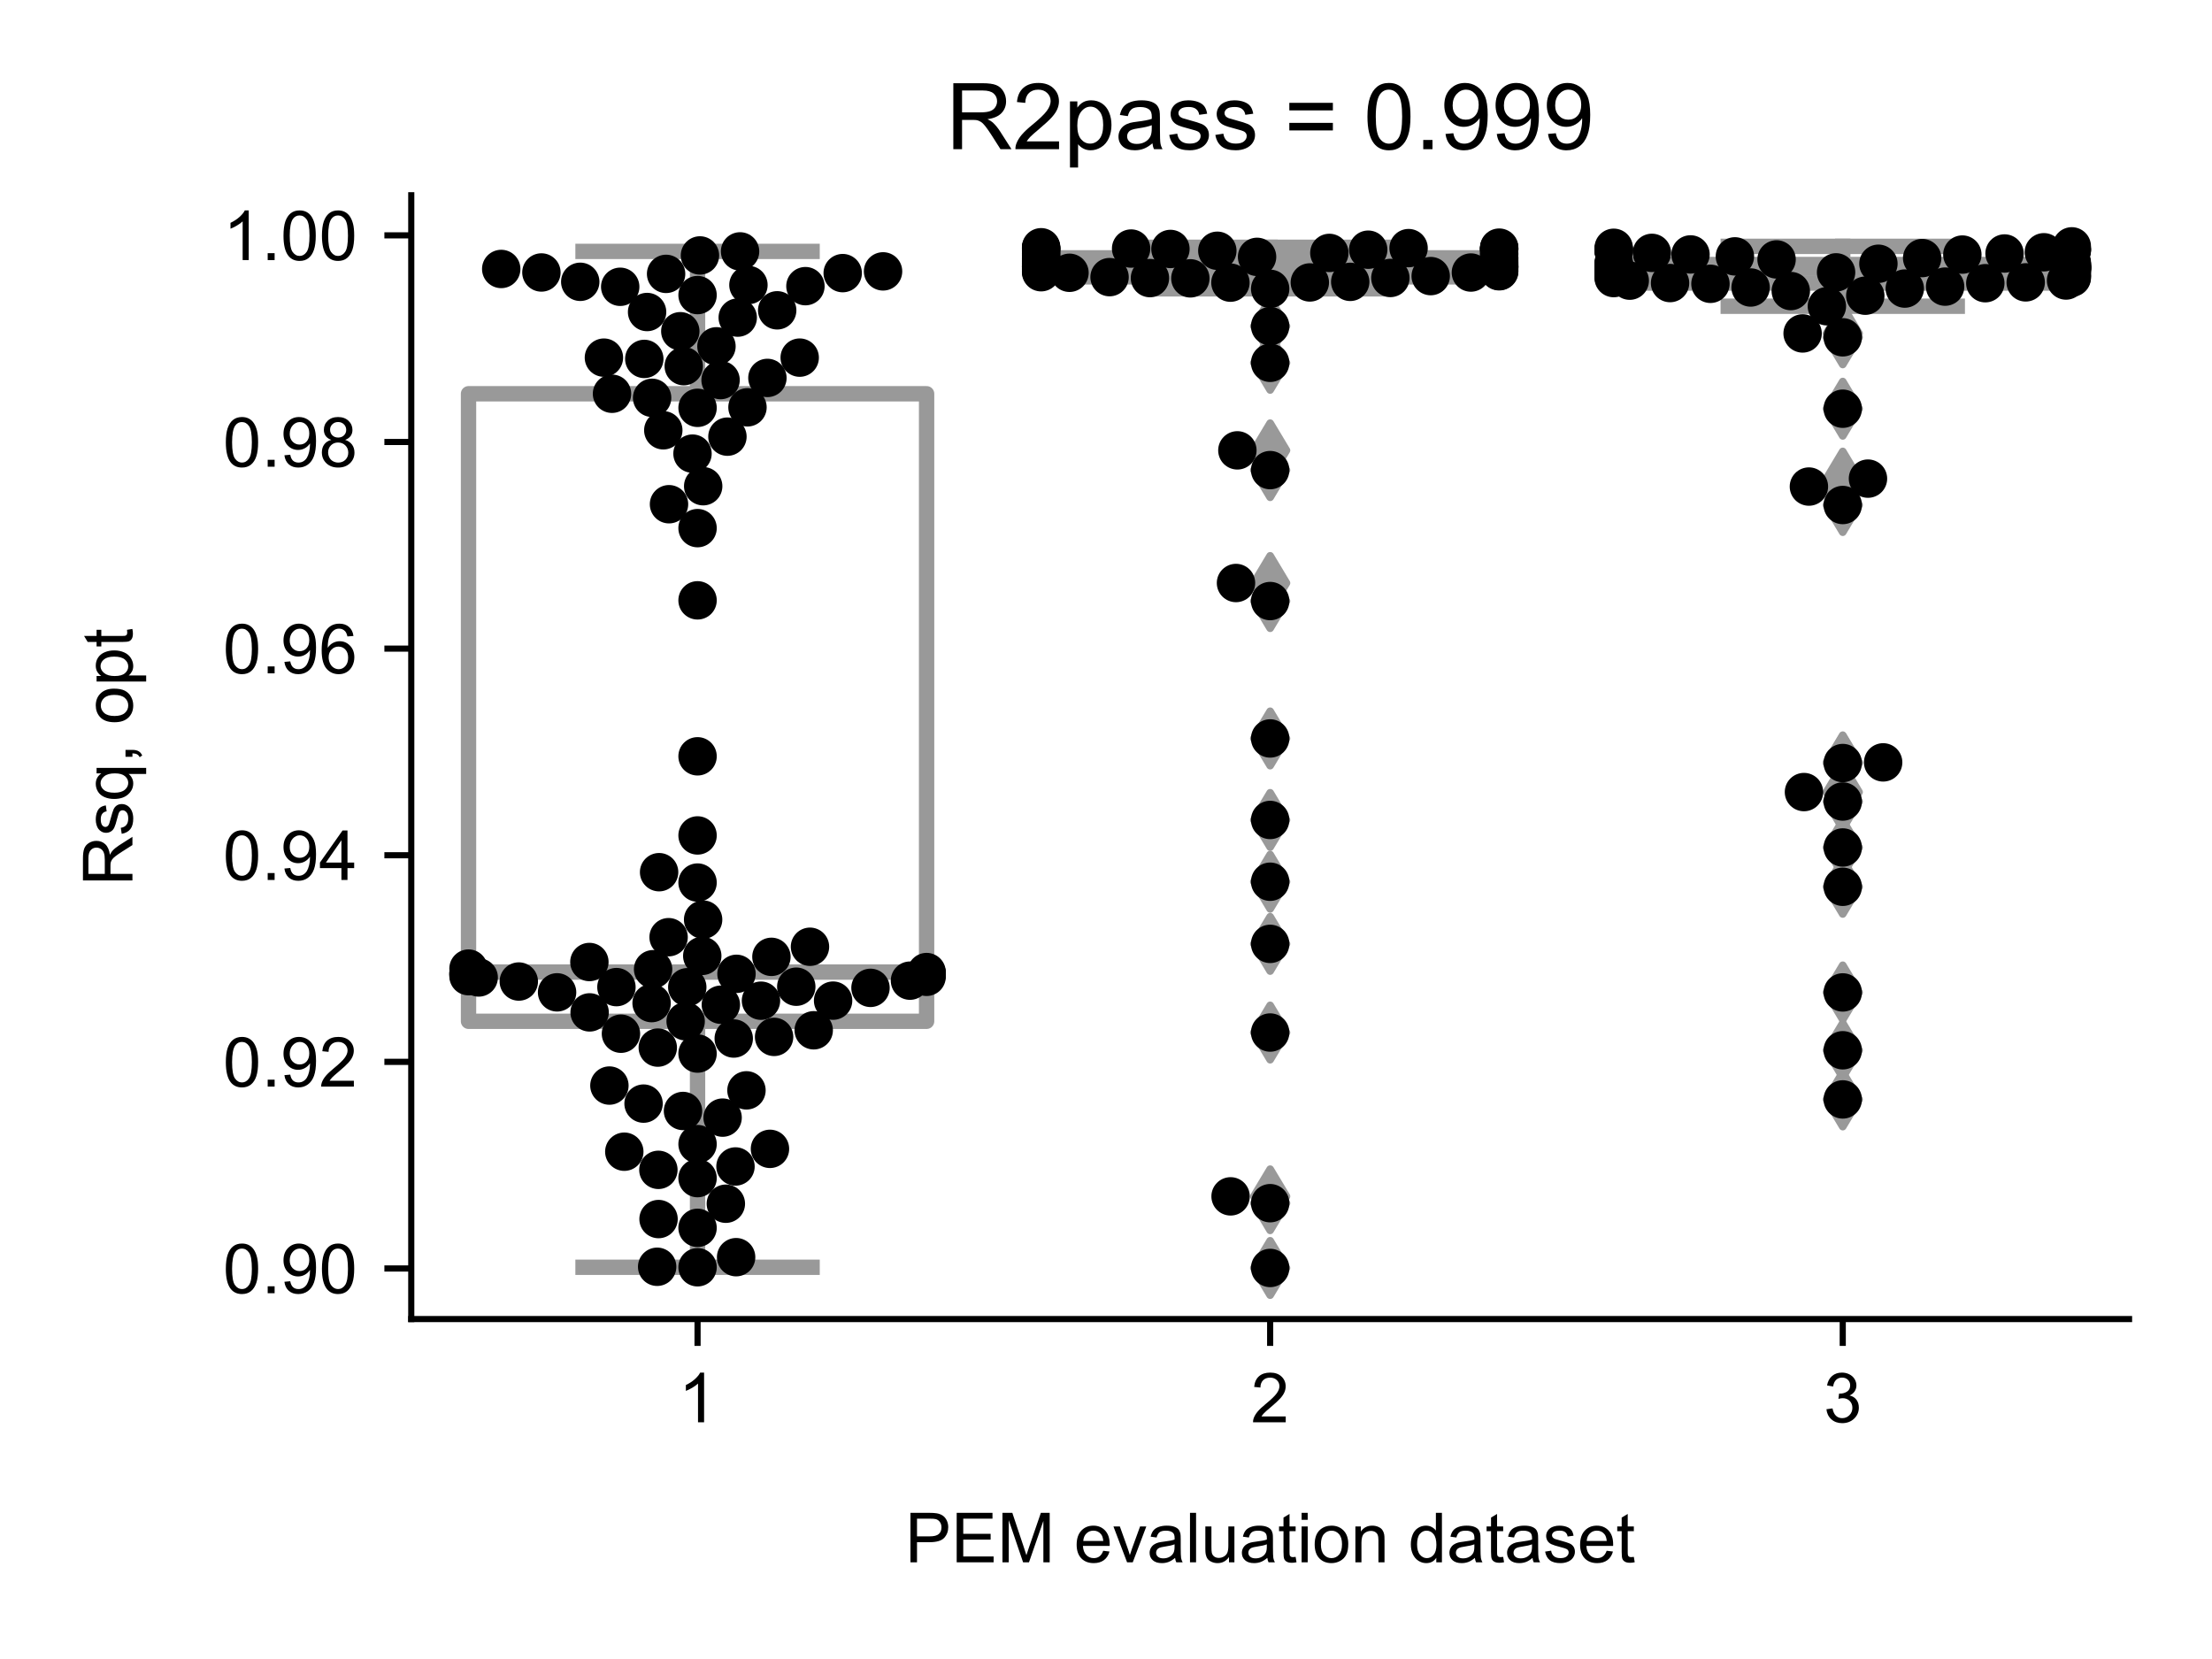 <?xml version="1.0" encoding="utf-8" standalone="no"?>
<!DOCTYPE svg PUBLIC "-//W3C//DTD SVG 1.1//EN"
  "http://www.w3.org/Graphics/SVG/1.1/DTD/svg11.dtd">
<!-- Created with matplotlib (https://matplotlib.org/) -->
<svg height="216pt" version="1.1" viewBox="0 0 288 216" width="288pt" xmlns="http://www.w3.org/2000/svg" xmlns:xlink="http://www.w3.org/1999/xlink">
 <defs>
  <style type="text/css">*{stroke-linecap:butt;stroke-linejoin:round;}</style>
 </defs>
 <g id="figure_1">
  <g id="patch_1">
   <path d="M 0 216 
L 288 216 
L 288 0 
L 0 0 
z
" style="fill:#ffffff;"/>
  </g>
  <g id="axes_1">
   <g id="patch_2">
    <path d="M 53.546 171.738 
L 277.2 171.738 
L 277.2 25.425 
L 53.546 25.425 
z
" style="fill:#ffffff;"/>
   </g>
   <g id="patch_3">
    <path clip-path="url(#p3a17c672d6)" d="M 61.001 132.97 
L 120.642 132.97 
L 120.642 51.267 
L 61.001 51.267 
L 61.001 132.97 
z
" style="fill:#ffffff;stroke:#999999;stroke-linejoin:miter;stroke-width:2;"/>
   </g>
   <g id="patch_4">
    <path clip-path="url(#p3a17c672d6)" d="M 135.552 36.048 
L 195.193 36.048 
L 195.193 33.574 
L 135.552 33.574 
L 135.552 36.048 
z
" style="fill:#ffffff;stroke:#999999;stroke-linejoin:miter;stroke-width:2;"/>
   </g>
   <g id="patch_5">
    <path clip-path="url(#p3a17c672d6)" d="M 210.104 36.853 
L 269.745 36.853 
L 269.745 34.437 
L 210.104 34.437 
L 210.104 36.853 
z
" style="fill:#ffffff;stroke:#999999;stroke-linejoin:miter;stroke-width:2;"/>
   </g>
   <g id="matplotlib.axis_1">
    <g id="xtick_1">
     <g id="line2d_1">
      <defs>
       <path d="M 0 0 
L 0 3.5 
" id="m9df279fc7e" style="stroke:#000000;stroke-width:0.8;"/>
      </defs>
      <g>
       <use style="stroke:#000000;stroke-width:0.8;" x="90.821" xlink:href="#m9df279fc7e" y="171.738"/>
      </g>
     </g>
     <g id="text_1">
      <!-- 1 -->
      <g transform="translate(88.319 185.18)scale(0.09 -0.09)">
       <defs>
        <path d="M 37.25 0 
L 28.469 0 
L 28.469 56 
Q 25.297 52.984 20.141 49.953 
Q 14.984 46.922 10.891 45.406 
L 10.891 53.906 
Q 18.266 57.375 23.781 62.297 
Q 29.297 67.234 31.594 71.875 
L 37.25 71.875 
z
" id="ArialMT-49"/>
       </defs>
       <use xlink:href="#ArialMT-49"/>
      </g>
     </g>
    </g>
    <g id="xtick_2">
     <g id="line2d_2">
      <g>
       <use style="stroke:#000000;stroke-width:0.8;" x="165.373" xlink:href="#m9df279fc7e" y="171.738"/>
      </g>
     </g>
     <g id="text_2">
      <!-- 2 -->
      <g transform="translate(162.87 185.18)scale(0.09 -0.09)">
       <defs>
        <path d="M 50.344 8.453 
L 50.344 0 
L 3.031 0 
Q 2.938 3.172 4.047 6.109 
Q 5.859 10.938 9.828 15.625 
Q 13.812 20.312 21.344 26.469 
Q 33.016 36.031 37.109 41.625 
Q 41.219 47.219 41.219 52.203 
Q 41.219 57.422 37.469 61 
Q 33.734 64.594 27.734 64.594 
Q 21.391 64.594 17.578 60.781 
Q 13.766 56.984 13.719 50.25 
L 4.688 51.172 
Q 5.609 61.281 11.656 66.578 
Q 17.719 71.875 27.938 71.875 
Q 38.234 71.875 44.234 66.156 
Q 50.25 60.453 50.25 52 
Q 50.25 47.703 48.484 43.547 
Q 46.734 39.406 42.656 34.812 
Q 38.578 30.219 29.109 22.219 
Q 21.188 15.578 18.938 13.203 
Q 16.703 10.844 15.234 8.453 
z
" id="ArialMT-50"/>
       </defs>
       <use xlink:href="#ArialMT-50"/>
      </g>
     </g>
    </g>
    <g id="xtick_3">
     <g id="line2d_3">
      <g>
       <use style="stroke:#000000;stroke-width:0.8;" x="239.924" xlink:href="#m9df279fc7e" y="171.738"/>
      </g>
     </g>
     <g id="text_3">
      <!-- 3 -->
      <g transform="translate(237.422 185.18)scale(0.09 -0.09)">
       <defs>
        <path d="M 4.203 18.891 
L 12.984 20.062 
Q 14.5 12.594 18.141 9.297 
Q 21.781 6 27 6 
Q 33.203 6 37.469 10.297 
Q 41.75 14.594 41.75 20.953 
Q 41.75 27 37.797 30.922 
Q 33.844 34.859 27.734 34.859 
Q 25.25 34.859 21.531 33.891 
L 22.516 41.609 
Q 23.391 41.5 23.922 41.5 
Q 29.547 41.5 34.031 44.422 
Q 38.531 47.359 38.531 53.469 
Q 38.531 58.297 35.25 61.469 
Q 31.984 64.656 26.812 64.656 
Q 21.688 64.656 18.266 61.422 
Q 14.844 58.203 13.875 51.766 
L 5.078 53.328 
Q 6.688 62.156 12.391 67.016 
Q 18.109 71.875 26.609 71.875 
Q 32.469 71.875 37.391 69.359 
Q 42.328 66.844 44.938 62.5 
Q 47.562 58.156 47.562 53.266 
Q 47.562 48.641 45.062 44.828 
Q 42.578 41.016 37.703 38.766 
Q 44.047 37.312 47.562 32.688 
Q 51.078 28.078 51.078 21.141 
Q 51.078 11.766 44.234 5.25 
Q 37.406 -1.266 26.953 -1.266 
Q 17.531 -1.266 11.297 4.344 
Q 5.078 9.969 4.203 18.891 
z
" id="ArialMT-51"/>
       </defs>
       <use xlink:href="#ArialMT-51"/>
      </g>
     </g>
    </g>
    <g id="text_4">
     <!-- PEM evaluation dataset -->
     <g transform="translate(117.846 203.411)scale(0.09 -0.09)">
      <defs>
       <path d="M 7.719 0 
L 7.719 71.578 
L 34.719 71.578 
Q 41.844 71.578 45.609 70.906 
Q 50.875 70.016 54.438 67.547 
Q 58.016 65.094 60.188 60.641 
Q 62.359 56.203 62.359 50.875 
Q 62.359 41.75 56.547 35.422 
Q 50.734 29.109 35.547 29.109 
L 17.188 29.109 
L 17.188 0 
z
M 17.188 37.547 
L 35.688 37.547 
Q 44.875 37.547 48.734 40.969 
Q 52.594 44.391 52.594 50.594 
Q 52.594 55.078 50.312 58.266 
Q 48.047 61.469 44.344 62.5 
Q 41.938 63.141 35.5 63.141 
L 17.188 63.141 
z
" id="ArialMT-80"/>
       <path d="M 7.906 0 
L 7.906 71.578 
L 59.672 71.578 
L 59.672 63.141 
L 17.391 63.141 
L 17.391 41.219 
L 56.984 41.219 
L 56.984 32.812 
L 17.391 32.812 
L 17.391 8.453 
L 61.328 8.453 
L 61.328 0 
z
" id="ArialMT-69"/>
       <path d="M 7.422 0 
L 7.422 71.578 
L 21.688 71.578 
L 38.625 20.906 
Q 40.969 13.812 42.047 10.297 
Q 43.266 14.203 45.844 21.781 
L 62.984 71.578 
L 75.734 71.578 
L 75.734 0 
L 66.609 0 
L 66.609 59.906 
L 45.797 0 
L 37.25 0 
L 16.547 60.938 
L 16.547 0 
z
" id="ArialMT-77"/>
       <path id="ArialMT-32"/>
       <path d="M 42.094 16.703 
L 51.172 15.578 
Q 49.031 7.625 43.219 3.219 
Q 37.406 -1.172 28.375 -1.172 
Q 17 -1.172 10.328 5.828 
Q 3.656 12.844 3.656 25.484 
Q 3.656 38.578 10.391 45.797 
Q 17.141 53.031 27.875 53.031 
Q 38.281 53.031 44.875 45.953 
Q 51.469 38.875 51.469 26.031 
Q 51.469 25.25 51.422 23.688 
L 12.75 23.688 
Q 13.234 15.141 17.578 10.594 
Q 21.922 6.062 28.422 6.062 
Q 33.25 6.062 36.672 8.594 
Q 40.094 11.141 42.094 16.703 
z
M 13.234 30.906 
L 42.188 30.906 
Q 41.609 37.453 38.875 40.719 
Q 34.672 45.797 27.984 45.797 
Q 21.922 45.797 17.797 41.75 
Q 13.672 37.703 13.234 30.906 
z
" id="ArialMT-101"/>
       <path d="M 21 0 
L 1.266 51.859 
L 10.547 51.859 
L 21.688 20.797 
Q 23.484 15.766 25 10.359 
Q 26.172 14.453 28.266 20.219 
L 39.797 51.859 
L 48.828 51.859 
L 29.203 0 
z
" id="ArialMT-118"/>
       <path d="M 40.438 6.391 
Q 35.547 2.25 31.031 0.531 
Q 26.516 -1.172 21.344 -1.172 
Q 12.797 -1.172 8.203 3 
Q 3.609 7.172 3.609 13.672 
Q 3.609 17.484 5.344 20.625 
Q 7.078 23.781 9.891 25.688 
Q 12.703 27.594 16.219 28.562 
Q 18.797 29.25 24.031 29.891 
Q 34.672 31.156 39.703 32.906 
Q 39.75 34.719 39.75 35.203 
Q 39.75 40.578 37.25 42.781 
Q 33.891 45.75 27.25 45.75 
Q 21.047 45.75 18.094 43.578 
Q 15.141 41.406 13.719 35.891 
L 5.125 37.062 
Q 6.297 42.578 8.984 45.969 
Q 11.672 49.359 16.75 51.188 
Q 21.828 53.031 28.516 53.031 
Q 35.156 53.031 39.297 51.469 
Q 43.453 49.906 45.406 47.531 
Q 47.359 45.172 48.141 41.547 
Q 48.578 39.312 48.578 33.453 
L 48.578 21.734 
Q 48.578 9.469 49.141 6.219 
Q 49.703 2.984 51.375 0 
L 42.188 0 
Q 40.828 2.734 40.438 6.391 
z
M 39.703 26.031 
Q 34.906 24.078 25.344 22.703 
Q 19.922 21.922 17.672 20.938 
Q 15.438 19.969 14.203 18.094 
Q 12.984 16.219 12.984 13.922 
Q 12.984 10.406 15.641 8.062 
Q 18.312 5.719 23.438 5.719 
Q 28.516 5.719 32.469 7.938 
Q 36.422 10.156 38.281 14.016 
Q 39.703 17 39.703 22.797 
z
" id="ArialMT-97"/>
       <path d="M 6.391 0 
L 6.391 71.578 
L 15.188 71.578 
L 15.188 0 
z
" id="ArialMT-108"/>
       <path d="M 40.578 0 
L 40.578 7.625 
Q 34.516 -1.172 24.125 -1.172 
Q 19.531 -1.172 15.547 0.578 
Q 11.578 2.344 9.641 5 
Q 7.719 7.672 6.938 11.531 
Q 6.391 14.109 6.391 19.734 
L 6.391 51.859 
L 15.188 51.859 
L 15.188 23.094 
Q 15.188 16.219 15.719 13.812 
Q 16.547 10.359 19.234 8.375 
Q 21.922 6.391 25.875 6.391 
Q 29.828 6.391 33.297 8.422 
Q 36.766 10.453 38.203 13.938 
Q 39.656 17.438 39.656 24.078 
L 39.656 51.859 
L 48.438 51.859 
L 48.438 0 
z
" id="ArialMT-117"/>
       <path d="M 25.781 7.859 
L 27.047 0.094 
Q 23.344 -0.688 20.406 -0.688 
Q 15.625 -0.688 12.984 0.828 
Q 10.359 2.344 9.281 4.812 
Q 8.203 7.281 8.203 15.188 
L 8.203 45.016 
L 1.766 45.016 
L 1.766 51.859 
L 8.203 51.859 
L 8.203 64.703 
L 16.938 69.969 
L 16.938 51.859 
L 25.781 51.859 
L 25.781 45.016 
L 16.938 45.016 
L 16.938 14.703 
Q 16.938 10.938 17.406 9.859 
Q 17.875 8.797 18.922 8.156 
Q 19.969 7.516 21.922 7.516 
Q 23.391 7.516 25.781 7.859 
z
" id="ArialMT-116"/>
       <path d="M 6.641 61.469 
L 6.641 71.578 
L 15.438 71.578 
L 15.438 61.469 
z
M 6.641 0 
L 6.641 51.859 
L 15.438 51.859 
L 15.438 0 
z
" id="ArialMT-105"/>
       <path d="M 3.328 25.922 
Q 3.328 40.328 11.328 47.266 
Q 18.016 53.031 27.641 53.031 
Q 38.328 53.031 45.109 46.016 
Q 51.906 39.016 51.906 26.656 
Q 51.906 16.656 48.906 10.906 
Q 45.906 5.172 40.156 2 
Q 34.422 -1.172 27.641 -1.172 
Q 16.75 -1.172 10.031 5.812 
Q 3.328 12.797 3.328 25.922 
z
M 12.359 25.922 
Q 12.359 15.969 16.703 11.016 
Q 21.047 6.062 27.641 6.062 
Q 34.188 6.062 38.531 11.031 
Q 42.875 16.016 42.875 26.219 
Q 42.875 35.844 38.5 40.797 
Q 34.125 45.75 27.641 45.75 
Q 21.047 45.75 16.703 40.812 
Q 12.359 35.891 12.359 25.922 
z
" id="ArialMT-111"/>
       <path d="M 6.594 0 
L 6.594 51.859 
L 14.5 51.859 
L 14.5 44.484 
Q 20.219 53.031 31 53.031 
Q 35.688 53.031 39.625 51.344 
Q 43.562 49.656 45.516 46.922 
Q 47.469 44.188 48.25 40.438 
Q 48.734 37.984 48.734 31.891 
L 48.734 0 
L 39.938 0 
L 39.938 31.547 
Q 39.938 36.922 38.906 39.578 
Q 37.891 42.234 35.281 43.812 
Q 32.672 45.406 29.156 45.406 
Q 23.531 45.406 19.453 41.844 
Q 15.375 38.281 15.375 28.328 
L 15.375 0 
z
" id="ArialMT-110"/>
       <path d="M 40.234 0 
L 40.234 6.547 
Q 35.297 -1.172 25.734 -1.172 
Q 19.531 -1.172 14.328 2.25 
Q 9.125 5.672 6.266 11.797 
Q 3.422 17.922 3.422 25.875 
Q 3.422 33.641 6 39.969 
Q 8.594 46.297 13.766 49.656 
Q 18.953 53.031 25.344 53.031 
Q 30.031 53.031 33.688 51.047 
Q 37.359 49.078 39.656 45.906 
L 39.656 71.578 
L 48.391 71.578 
L 48.391 0 
z
M 12.453 25.875 
Q 12.453 15.922 16.641 10.984 
Q 20.844 6.062 26.562 6.062 
Q 32.328 6.062 36.344 10.766 
Q 40.375 15.484 40.375 25.141 
Q 40.375 35.797 36.266 40.766 
Q 32.172 45.75 26.172 45.75 
Q 20.312 45.75 16.375 40.969 
Q 12.453 36.188 12.453 25.875 
z
" id="ArialMT-100"/>
       <path d="M 3.078 15.484 
L 11.766 16.844 
Q 12.5 11.625 15.844 8.844 
Q 19.188 6.062 25.203 6.062 
Q 31.25 6.062 34.172 8.516 
Q 37.109 10.984 37.109 14.312 
Q 37.109 17.281 34.516 19 
Q 32.719 20.172 25.531 21.969 
Q 15.875 24.422 12.141 26.203 
Q 8.406 27.984 6.469 31.125 
Q 4.547 34.281 4.547 38.094 
Q 4.547 41.547 6.125 44.5 
Q 7.719 47.469 10.453 49.422 
Q 12.5 50.922 16.031 51.969 
Q 19.578 53.031 23.641 53.031 
Q 29.734 53.031 34.344 51.266 
Q 38.969 49.516 41.156 46.5 
Q 43.359 43.5 44.188 38.484 
L 35.594 37.312 
Q 35.016 41.312 32.203 43.547 
Q 29.391 45.797 24.266 45.797 
Q 18.219 45.797 15.625 43.797 
Q 13.031 41.797 13.031 39.109 
Q 13.031 37.406 14.109 36.031 
Q 15.188 34.625 17.484 33.688 
Q 18.797 33.203 25.25 31.453 
Q 34.578 28.953 38.25 27.359 
Q 41.938 25.781 44.031 22.75 
Q 46.141 19.734 46.141 15.234 
Q 46.141 10.844 43.578 6.953 
Q 41.016 3.078 36.172 0.953 
Q 31.344 -1.172 25.25 -1.172 
Q 15.141 -1.172 9.844 3.031 
Q 4.547 7.234 3.078 15.484 
z
" id="ArialMT-115"/>
      </defs>
      <use xlink:href="#ArialMT-80"/>
      <use x="66.699" xlink:href="#ArialMT-69"/>
      <use x="133.398" xlink:href="#ArialMT-77"/>
      <use x="216.699" xlink:href="#ArialMT-32"/>
      <use x="244.482" xlink:href="#ArialMT-101"/>
      <use x="300.098" xlink:href="#ArialMT-118"/>
      <use x="350.098" xlink:href="#ArialMT-97"/>
      <use x="405.713" xlink:href="#ArialMT-108"/>
      <use x="427.93" xlink:href="#ArialMT-117"/>
      <use x="483.545" xlink:href="#ArialMT-97"/>
      <use x="539.16" xlink:href="#ArialMT-116"/>
      <use x="566.943" xlink:href="#ArialMT-105"/>
      <use x="589.16" xlink:href="#ArialMT-111"/>
      <use x="644.775" xlink:href="#ArialMT-110"/>
      <use x="700.391" xlink:href="#ArialMT-32"/>
      <use x="728.174" xlink:href="#ArialMT-100"/>
      <use x="783.789" xlink:href="#ArialMT-97"/>
      <use x="839.404" xlink:href="#ArialMT-116"/>
      <use x="867.188" xlink:href="#ArialMT-97"/>
      <use x="922.803" xlink:href="#ArialMT-115"/>
      <use x="972.803" xlink:href="#ArialMT-101"/>
      <use x="1028.418" xlink:href="#ArialMT-116"/>
     </g>
    </g>
   </g>
   <g id="matplotlib.axis_2">
    <g id="ytick_1">
     <g id="line2d_4">
      <defs>
       <path d="M 0 0 
L -3.5 0 
" id="m14639374ed" style="stroke:#000000;stroke-width:0.8;"/>
      </defs>
      <g>
       <use style="stroke:#000000;stroke-width:0.8;" x="53.546" xlink:href="#m14639374ed" y="165.154"/>
      </g>
     </g>
     <g id="text_5">
      <!-- 0.90 -->
      <g transform="translate(29.031 168.375)scale(0.09 -0.09)">
       <defs>
        <path d="M 4.156 35.297 
Q 4.156 48 6.766 55.734 
Q 9.375 63.484 14.516 67.672 
Q 19.672 71.875 27.484 71.875 
Q 33.25 71.875 37.594 69.547 
Q 41.938 67.234 44.766 62.859 
Q 47.609 58.5 49.219 52.219 
Q 50.828 45.953 50.828 35.297 
Q 50.828 22.703 48.234 14.969 
Q 45.656 7.234 40.5 3 
Q 35.359 -1.219 27.484 -1.219 
Q 17.141 -1.219 11.234 6.203 
Q 4.156 15.141 4.156 35.297 
z
M 13.188 35.297 
Q 13.188 17.672 17.312 11.828 
Q 21.438 6 27.484 6 
Q 33.547 6 37.672 11.859 
Q 41.797 17.719 41.797 35.297 
Q 41.797 52.984 37.672 58.781 
Q 33.547 64.594 27.391 64.594 
Q 21.344 64.594 17.719 59.469 
Q 13.188 52.938 13.188 35.297 
z
" id="ArialMT-48"/>
        <path d="M 9.078 0 
L 9.078 10.016 
L 19.094 10.016 
L 19.094 0 
z
" id="ArialMT-46"/>
        <path d="M 5.469 16.547 
L 13.922 17.328 
Q 14.984 11.375 18.016 8.688 
Q 21.047 6 25.781 6 
Q 29.828 6 32.875 7.859 
Q 35.938 9.719 37.891 12.812 
Q 39.844 15.922 41.156 21.188 
Q 42.484 26.469 42.484 31.938 
Q 42.484 32.516 42.438 33.688 
Q 39.797 29.5 35.234 26.875 
Q 30.672 24.266 25.344 24.266 
Q 16.453 24.266 10.297 30.703 
Q 4.156 37.156 4.156 47.703 
Q 4.156 58.594 10.578 65.234 
Q 17 71.875 26.656 71.875 
Q 33.641 71.875 39.422 68.109 
Q 45.219 64.359 48.219 57.391 
Q 51.219 50.438 51.219 37.25 
Q 51.219 23.531 48.234 15.406 
Q 45.266 7.281 39.375 3.031 
Q 33.5 -1.219 25.594 -1.219 
Q 17.188 -1.219 11.859 3.438 
Q 6.547 8.109 5.469 16.547 
z
M 41.453 48.141 
Q 41.453 55.719 37.422 60.156 
Q 33.406 64.594 27.734 64.594 
Q 21.875 64.594 17.531 59.812 
Q 13.188 55.031 13.188 47.406 
Q 13.188 40.578 17.312 36.297 
Q 21.438 32.031 27.484 32.031 
Q 33.594 32.031 37.516 36.297 
Q 41.453 40.578 41.453 48.141 
z
" id="ArialMT-57"/>
       </defs>
       <use xlink:href="#ArialMT-48"/>
       <use x="55.615" xlink:href="#ArialMT-46"/>
       <use x="83.398" xlink:href="#ArialMT-57"/>
       <use x="139.014" xlink:href="#ArialMT-48"/>
      </g>
     </g>
    </g>
    <g id="ytick_2">
     <g id="line2d_5">
      <g>
       <use style="stroke:#000000;stroke-width:0.8;" x="53.546" xlink:href="#m14639374ed" y="138.252"/>
      </g>
     </g>
     <g id="text_6">
      <!-- 0.92 -->
      <g transform="translate(29.031 141.473)scale(0.09 -0.09)">
       <use xlink:href="#ArialMT-48"/>
       <use x="55.615" xlink:href="#ArialMT-46"/>
       <use x="83.398" xlink:href="#ArialMT-57"/>
       <use x="139.014" xlink:href="#ArialMT-50"/>
      </g>
     </g>
    </g>
    <g id="ytick_3">
     <g id="line2d_6">
      <g>
       <use style="stroke:#000000;stroke-width:0.8;" x="53.546" xlink:href="#m14639374ed" y="111.35"/>
      </g>
     </g>
     <g id="text_7">
      <!-- 0.94 -->
      <g transform="translate(29.031 114.571)scale(0.09 -0.09)">
       <defs>
        <path d="M 32.328 0 
L 32.328 17.141 
L 1.266 17.141 
L 1.266 25.203 
L 33.938 71.578 
L 41.109 71.578 
L 41.109 25.203 
L 50.781 25.203 
L 50.781 17.141 
L 41.109 17.141 
L 41.109 0 
z
M 32.328 25.203 
L 32.328 57.469 
L 9.906 25.203 
z
" id="ArialMT-52"/>
       </defs>
       <use xlink:href="#ArialMT-48"/>
       <use x="55.615" xlink:href="#ArialMT-46"/>
       <use x="83.398" xlink:href="#ArialMT-57"/>
       <use x="139.014" xlink:href="#ArialMT-52"/>
      </g>
     </g>
    </g>
    <g id="ytick_4">
     <g id="line2d_7">
      <g>
       <use style="stroke:#000000;stroke-width:0.8;" x="53.546" xlink:href="#m14639374ed" y="84.447"/>
      </g>
     </g>
     <g id="text_8">
      <!-- 0.96 -->
      <g transform="translate(29.031 87.668)scale(0.09 -0.09)">
       <defs>
        <path d="M 49.75 54.047 
L 41.016 53.375 
Q 39.844 58.547 37.703 60.891 
Q 34.125 64.656 28.906 64.656 
Q 24.703 64.656 21.531 62.312 
Q 17.391 59.281 14.984 53.469 
Q 12.594 47.656 12.5 36.922 
Q 15.672 41.75 20.266 44.094 
Q 24.859 46.438 29.891 46.438 
Q 38.672 46.438 44.844 39.969 
Q 51.031 33.5 51.031 23.25 
Q 51.031 16.5 48.125 10.719 
Q 45.219 4.938 40.141 1.859 
Q 35.062 -1.219 28.609 -1.219 
Q 17.625 -1.219 10.688 6.859 
Q 3.766 14.938 3.766 33.5 
Q 3.766 54.25 11.422 63.672 
Q 18.109 71.875 29.438 71.875 
Q 37.891 71.875 43.281 67.141 
Q 48.688 62.406 49.75 54.047 
z
M 13.875 23.188 
Q 13.875 18.656 15.797 14.5 
Q 17.719 10.359 21.188 8.172 
Q 24.656 6 28.469 6 
Q 34.031 6 38.031 10.484 
Q 42.047 14.984 42.047 22.703 
Q 42.047 30.125 38.078 34.391 
Q 34.125 38.672 28.125 38.672 
Q 22.172 38.672 18.016 34.391 
Q 13.875 30.125 13.875 23.188 
z
" id="ArialMT-54"/>
       </defs>
       <use xlink:href="#ArialMT-48"/>
       <use x="55.615" xlink:href="#ArialMT-46"/>
       <use x="83.398" xlink:href="#ArialMT-57"/>
       <use x="139.014" xlink:href="#ArialMT-54"/>
      </g>
     </g>
    </g>
    <g id="ytick_5">
     <g id="line2d_8">
      <g>
       <use style="stroke:#000000;stroke-width:0.8;" x="53.546" xlink:href="#m14639374ed" y="57.545"/>
      </g>
     </g>
     <g id="text_9">
      <!-- 0.98 -->
      <g transform="translate(29.031 60.766)scale(0.09 -0.09)">
       <defs>
        <path d="M 17.672 38.812 
Q 12.203 40.828 9.562 44.531 
Q 6.938 48.25 6.938 53.422 
Q 6.938 61.234 12.547 66.547 
Q 18.172 71.875 27.484 71.875 
Q 36.859 71.875 42.578 66.422 
Q 48.297 60.984 48.297 53.172 
Q 48.297 48.188 45.672 44.5 
Q 43.062 40.828 37.75 38.812 
Q 44.344 36.672 47.781 31.875 
Q 51.219 27.094 51.219 20.453 
Q 51.219 11.281 44.719 5.031 
Q 38.234 -1.219 27.641 -1.219 
Q 17.047 -1.219 10.547 5.047 
Q 4.047 11.328 4.047 20.703 
Q 4.047 27.688 7.594 32.391 
Q 11.141 37.109 17.672 38.812 
z
M 15.922 53.719 
Q 15.922 48.641 19.188 45.406 
Q 22.469 42.188 27.688 42.188 
Q 32.766 42.188 36.016 45.375 
Q 39.266 48.578 39.266 53.219 
Q 39.266 58.062 35.906 61.359 
Q 32.562 64.656 27.594 64.656 
Q 22.562 64.656 19.234 61.422 
Q 15.922 58.203 15.922 53.719 
z
M 13.094 20.656 
Q 13.094 16.891 14.875 13.375 
Q 16.656 9.859 20.172 7.922 
Q 23.688 6 27.734 6 
Q 34.031 6 38.125 10.047 
Q 42.234 14.109 42.234 20.359 
Q 42.234 26.703 38.016 30.859 
Q 33.797 35.016 27.438 35.016 
Q 21.234 35.016 17.156 30.906 
Q 13.094 26.812 13.094 20.656 
z
" id="ArialMT-56"/>
       </defs>
       <use xlink:href="#ArialMT-48"/>
       <use x="55.615" xlink:href="#ArialMT-46"/>
       <use x="83.398" xlink:href="#ArialMT-57"/>
       <use x="139.014" xlink:href="#ArialMT-56"/>
      </g>
     </g>
    </g>
    <g id="ytick_6">
     <g id="line2d_9">
      <g>
       <use style="stroke:#000000;stroke-width:0.8;" x="53.546" xlink:href="#m14639374ed" y="30.643"/>
      </g>
     </g>
     <g id="text_10">
      <!-- 1.00 -->
      <g transform="translate(29.031 33.864)scale(0.09 -0.09)">
       <use xlink:href="#ArialMT-49"/>
       <use x="55.615" xlink:href="#ArialMT-46"/>
       <use x="83.398" xlink:href="#ArialMT-48"/>
       <use x="139.014" xlink:href="#ArialMT-48"/>
      </g>
     </g>
    </g>
    <g id="text_11">
     <!-- Rsq, opt -->
     <g transform="translate(17.242 115.339)rotate(-90)scale(0.09 -0.09)">
      <defs>
       <path d="M 7.859 0 
L 7.859 71.578 
L 39.594 71.578 
Q 49.172 71.578 54.141 69.641 
Q 59.125 67.719 62.109 62.828 
Q 65.094 57.953 65.094 52.047 
Q 65.094 44.438 60.156 39.203 
Q 55.219 33.984 44.922 32.562 
Q 48.688 30.766 50.641 29 
Q 54.781 25.203 58.5 19.484 
L 70.953 0 
L 59.031 0 
L 49.562 14.891 
Q 45.406 21.344 42.719 24.75 
Q 40.047 28.172 37.922 29.531 
Q 35.797 30.906 33.594 31.453 
Q 31.984 31.781 28.328 31.781 
L 17.328 31.781 
L 17.328 0 
z
M 17.328 39.984 
L 37.703 39.984 
Q 44.188 39.984 47.844 41.328 
Q 51.516 42.672 53.422 45.625 
Q 55.328 48.578 55.328 52.047 
Q 55.328 57.125 51.641 60.391 
Q 47.953 63.672 39.984 63.672 
L 17.328 63.672 
z
" id="ArialMT-82"/>
       <path d="M 39.656 -19.875 
L 39.656 5.516 
Q 37.594 2.641 33.906 0.734 
Q 30.219 -1.172 26.078 -1.172 
Q 16.844 -1.172 10.172 6.203 
Q 3.516 13.578 3.516 26.422 
Q 3.516 34.234 6.219 40.422 
Q 8.938 46.625 14.078 49.828 
Q 19.234 53.031 25.391 53.031 
Q 35.016 53.031 40.531 44.922 
L 40.531 51.859 
L 48.438 51.859 
L 48.438 -19.875 
z
M 12.547 26.078 
Q 12.547 16.062 16.75 11.062 
Q 20.953 6.062 26.812 6.062 
Q 32.422 6.062 36.469 10.812 
Q 40.531 15.578 40.531 25.297 
Q 40.531 35.641 36.25 40.859 
Q 31.984 46.094 26.219 46.094 
Q 20.516 46.094 16.531 41.234 
Q 12.547 36.375 12.547 26.078 
z
" id="ArialMT-113"/>
       <path d="M 8.891 0 
L 8.891 10.016 
L 18.891 10.016 
L 18.891 0 
Q 18.891 -5.516 16.938 -8.906 
Q 14.984 -12.312 10.75 -14.156 
L 8.297 -10.406 
Q 11.078 -9.188 12.391 -6.812 
Q 13.719 -4.438 13.875 0 
z
" id="ArialMT-44"/>
       <path d="M 6.594 -19.875 
L 6.594 51.859 
L 14.594 51.859 
L 14.594 45.125 
Q 17.438 49.078 21 51.047 
Q 24.562 53.031 29.641 53.031 
Q 36.281 53.031 41.359 49.609 
Q 46.438 46.188 49.016 39.953 
Q 51.609 33.734 51.609 26.312 
Q 51.609 18.359 48.75 11.984 
Q 45.906 5.609 40.453 2.219 
Q 35.016 -1.172 29 -1.172 
Q 24.609 -1.172 21.109 0.688 
Q 17.625 2.547 15.375 5.375 
L 15.375 -19.875 
z
M 14.547 25.641 
Q 14.547 15.625 18.594 10.844 
Q 22.656 6.062 28.422 6.062 
Q 34.281 6.062 38.453 11.016 
Q 42.625 15.969 42.625 26.375 
Q 42.625 36.281 38.547 41.203 
Q 34.469 46.141 28.812 46.141 
Q 23.188 46.141 18.859 40.891 
Q 14.547 35.641 14.547 25.641 
z
" id="ArialMT-112"/>
      </defs>
      <use xlink:href="#ArialMT-82"/>
      <use x="72.217" xlink:href="#ArialMT-115"/>
      <use x="122.217" xlink:href="#ArialMT-113"/>
      <use x="177.832" xlink:href="#ArialMT-44"/>
      <use x="205.615" xlink:href="#ArialMT-32"/>
      <use x="233.398" xlink:href="#ArialMT-111"/>
      <use x="289.014" xlink:href="#ArialMT-112"/>
      <use x="344.629" xlink:href="#ArialMT-116"/>
     </g>
    </g>
   </g>
   <g id="line2d_10">
    <path clip-path="url(#p3a17c672d6)" d="M 90.821 132.97 
L 90.821 164.996 
" style="fill:none;stroke:#999999;stroke-linecap:square;stroke-width:2;"/>
   </g>
   <g id="line2d_11">
    <path clip-path="url(#p3a17c672d6)" d="M 90.821 51.267 
L 90.821 32.732 
" style="fill:none;stroke:#999999;stroke-linecap:square;stroke-width:2;"/>
   </g>
   <g id="line2d_12">
    <path clip-path="url(#p3a17c672d6)" d="M 75.911 164.996 
L 105.732 164.996 
" style="fill:none;stroke:#999999;stroke-linecap:square;stroke-width:2;"/>
   </g>
   <g id="line2d_13">
    <path clip-path="url(#p3a17c672d6)" d="M 75.911 32.732 
L 105.732 32.732 
" style="fill:none;stroke:#999999;stroke-linecap:square;stroke-width:2;"/>
   </g>
   <g id="line2d_14"/>
   <g id="line2d_15">
    <path clip-path="url(#p3a17c672d6)" d="M 165.373 36.048 
L 165.373 37.606 
" style="fill:none;stroke:#999999;stroke-linecap:square;stroke-width:2;"/>
   </g>
   <g id="line2d_16">
    <path clip-path="url(#p3a17c672d6)" d="M 165.373 33.574 
L 165.373 32.193 
" style="fill:none;stroke:#999999;stroke-linecap:square;stroke-width:2;"/>
   </g>
   <g id="line2d_17">
    <path clip-path="url(#p3a17c672d6)" d="M 150.463 37.606 
L 180.283 37.606 
" style="fill:none;stroke:#999999;stroke-linecap:square;stroke-width:2;"/>
   </g>
   <g id="line2d_18">
    <path clip-path="url(#p3a17c672d6)" d="M 150.463 32.193 
L 180.283 32.193 
" style="fill:none;stroke:#999999;stroke-linecap:square;stroke-width:2;"/>
   </g>
   <g id="line2d_19">
    <defs>
     <path d="M -0 3.536 
L 2.121 0 
L -0 -3.536 
L -2.121 -0 
z
" id="m9e122ba8f6" style="stroke:#999999;stroke-linejoin:miter;"/>
    </defs>
    <g clip-path="url(#p3a17c672d6)">
     <use style="fill:#999999;stroke:#999999;stroke-linejoin:miter;" x="165.373" xlink:href="#m9e122ba8f6" y="42.466"/>
     <use style="fill:#999999;stroke:#999999;stroke-linejoin:miter;" x="165.373" xlink:href="#m9e122ba8f6" y="61.208"/>
     <use style="fill:#999999;stroke:#999999;stroke-linejoin:miter;" x="165.373" xlink:href="#m9e122ba8f6" y="58.636"/>
     <use style="fill:#999999;stroke:#999999;stroke-linejoin:miter;" x="165.373" xlink:href="#m9e122ba8f6" y="75.907"/>
     <use style="fill:#999999;stroke:#999999;stroke-linejoin:miter;" x="165.373" xlink:href="#m9e122ba8f6" y="96.146"/>
     <use style="fill:#999999;stroke:#999999;stroke-linejoin:miter;" x="165.373" xlink:href="#m9e122ba8f6" y="47.238"/>
     <use style="fill:#999999;stroke:#999999;stroke-linejoin:miter;" x="165.373" xlink:href="#m9e122ba8f6" y="78.257"/>
     <use style="fill:#999999;stroke:#999999;stroke-linejoin:miter;" x="165.373" xlink:href="#m9e122ba8f6" y="106.758"/>
     <use style="fill:#999999;stroke:#999999;stroke-linejoin:miter;" x="165.373" xlink:href="#m9e122ba8f6" y="122.892"/>
     <use style="fill:#999999;stroke:#999999;stroke-linejoin:miter;" x="165.373" xlink:href="#m9e122ba8f6" y="114.799"/>
     <use style="fill:#999999;stroke:#999999;stroke-linejoin:miter;" x="165.373" xlink:href="#m9e122ba8f6" y="134.435"/>
     <use style="fill:#999999;stroke:#999999;stroke-linejoin:miter;" x="165.373" xlink:href="#m9e122ba8f6" y="156.653"/>
     <use style="fill:#999999;stroke:#999999;stroke-linejoin:miter;" x="165.373" xlink:href="#m9e122ba8f6" y="155.765"/>
     <use style="fill:#999999;stroke:#999999;stroke-linejoin:miter;" x="165.373" xlink:href="#m9e122ba8f6" y="165.088"/>
    </g>
   </g>
   <g id="line2d_20">
    <path clip-path="url(#p3a17c672d6)" d="M 239.924 36.853 
L 239.924 39.872 
" style="fill:none;stroke:#999999;stroke-linecap:square;stroke-width:2;"/>
   </g>
   <g id="line2d_21">
    <path clip-path="url(#p3a17c672d6)" d="M 239.924 34.437 
L 239.924 32.076 
" style="fill:none;stroke:#999999;stroke-linecap:square;stroke-width:2;"/>
   </g>
   <g id="line2d_22">
    <path clip-path="url(#p3a17c672d6)" d="M 225.014 39.872 
L 254.835 39.872 
" style="fill:none;stroke:#999999;stroke-linecap:square;stroke-width:2;"/>
   </g>
   <g id="line2d_23">
    <path clip-path="url(#p3a17c672d6)" d="M 225.014 32.076 
L 254.835 32.076 
" style="fill:none;stroke:#999999;stroke-linecap:square;stroke-width:2;"/>
   </g>
   <g id="line2d_24">
    <g clip-path="url(#p3a17c672d6)">
     <use style="fill:#999999;stroke:#999999;stroke-linejoin:miter;" x="239.924" xlink:href="#m9e122ba8f6" y="53.215"/>
     <use style="fill:#999999;stroke:#999999;stroke-linejoin:miter;" x="239.924" xlink:href="#m9e122ba8f6" y="43.413"/>
     <use style="fill:#999999;stroke:#999999;stroke-linejoin:miter;" x="239.924" xlink:href="#m9e122ba8f6" y="63.35"/>
     <use style="fill:#999999;stroke:#999999;stroke-linejoin:miter;" x="239.924" xlink:href="#m9e122ba8f6" y="62.316"/>
     <use style="fill:#999999;stroke:#999999;stroke-linejoin:miter;" x="239.924" xlink:href="#m9e122ba8f6" y="65.752"/>
     <use style="fill:#999999;stroke:#999999;stroke-linejoin:miter;" x="239.924" xlink:href="#m9e122ba8f6" y="43.917"/>
     <use style="fill:#999999;stroke:#999999;stroke-linejoin:miter;" x="239.924" xlink:href="#m9e122ba8f6" y="136.745"/>
     <use style="fill:#999999;stroke:#999999;stroke-linejoin:miter;" x="239.924" xlink:href="#m9e122ba8f6" y="99.261"/>
     <use style="fill:#999999;stroke:#999999;stroke-linejoin:miter;" x="239.924" xlink:href="#m9e122ba8f6" y="99.348"/>
     <use style="fill:#999999;stroke:#999999;stroke-linejoin:miter;" x="239.924" xlink:href="#m9e122ba8f6" y="104.357"/>
     <use style="fill:#999999;stroke:#999999;stroke-linejoin:miter;" x="239.924" xlink:href="#m9e122ba8f6" y="110.343"/>
     <use style="fill:#999999;stroke:#999999;stroke-linejoin:miter;" x="239.924" xlink:href="#m9e122ba8f6" y="115.459"/>
     <use style="fill:#999999;stroke:#999999;stroke-linejoin:miter;" x="239.924" xlink:href="#m9e122ba8f6" y="103.127"/>
     <use style="fill:#999999;stroke:#999999;stroke-linejoin:miter;" x="239.924" xlink:href="#m9e122ba8f6" y="129.214"/>
     <use style="fill:#999999;stroke:#999999;stroke-linejoin:miter;" x="239.924" xlink:href="#m9e122ba8f6" y="143.144"/>
    </g>
   </g>
   <g id="line2d_25">
    <path clip-path="url(#p3a17c672d6)" d="M 61.001 126.562 
L 120.642 126.562 
" style="fill:none;stroke:#999999;stroke-linecap:square;stroke-width:2;"/>
   </g>
   <g id="line2d_26">
    <path clip-path="url(#p3a17c672d6)" d="M 135.552 34.692 
L 195.193 34.692 
" style="fill:none;stroke:#999999;stroke-linecap:square;stroke-width:2;"/>
   </g>
   <g id="line2d_27">
    <path clip-path="url(#p3a17c672d6)" d="M 210.104 34.931 
L 269.745 34.931 
" style="fill:none;stroke:#999999;stroke-linecap:square;stroke-width:2;"/>
   </g>
   <g id="patch_6">
    <path d="M 53.546 171.738 
L 53.546 25.425 
" style="fill:none;stroke:#000000;stroke-linecap:square;stroke-linejoin:miter;stroke-width:0.8;"/>
   </g>
   <g id="patch_7">
    <path d="M 53.546 171.738 
L 277.2 171.738 
" style="fill:none;stroke:#000000;stroke-linecap:square;stroke-linejoin:miter;stroke-width:0.8;"/>
   </g>
   <g id="PathCollection_1">
    <defs>
     <path d="M 0 2.5 
C 0.663 2.5 1.299 2.237 1.768 1.768 
C 2.237 1.299 2.5 0.663 2.5 -0 
C 2.5 -0.663 2.237 -1.299 1.768 -1.768 
C 1.299 -2.237 0.663 -2.5 0 -2.5 
C -0.663 -2.5 -1.299 -2.237 -1.768 -1.768 
C -2.237 -1.299 -2.5 -0.663 -2.5 0 
C -2.5 0.663 -2.237 1.299 -1.768 1.768 
C -1.299 2.237 -0.663 2.5 0 2.5 
z
" id="C0_0_8a19542c8e"/>
    </defs>
    <g clip-path="url(#p3a17c672d6)">
     <use x="90.821" xlink:href="#C0_0_8a19542c8e" y="164.996"/>
    </g>
    <g clip-path="url(#p3a17c672d6)">
     <use x="85.561" xlink:href="#C0_0_8a19542c8e" y="164.933"/>
    </g>
    <g clip-path="url(#p3a17c672d6)">
     <use x="95.842" xlink:href="#C0_0_8a19542c8e" y="163.683"/>
    </g>
    <g clip-path="url(#p3a17c672d6)">
     <use x="90.821" xlink:href="#C0_0_8a19542c8e" y="159.864"/>
    </g>
    <g clip-path="url(#p3a17c672d6)">
     <use x="85.742" xlink:href="#C0_0_8a19542c8e" y="158.721"/>
    </g>
    <g clip-path="url(#p3a17c672d6)">
     <use x="94.505" xlink:href="#C0_0_8a19542c8e" y="156.724"/>
    </g>
    <g clip-path="url(#p3a17c672d6)">
     <use x="90.821" xlink:href="#C0_0_8a19542c8e" y="153.389"/>
    </g>
    <g clip-path="url(#p3a17c672d6)">
     <use x="85.721" xlink:href="#C0_0_8a19542c8e" y="152.313"/>
    </g>
    <g clip-path="url(#p3a17c672d6)">
     <use x="95.76" xlink:href="#C0_0_8a19542c8e" y="151.874"/>
    </g>
    <g clip-path="url(#p3a17c672d6)">
     <use x="81.283" xlink:href="#C0_0_8a19542c8e" y="149.95"/>
    </g>
    <g clip-path="url(#p3a17c672d6)">
     <use x="100.249" xlink:href="#C0_0_8a19542c8e" y="149.58"/>
    </g>
    <g clip-path="url(#p3a17c672d6)">
     <use x="90.821" xlink:href="#C0_0_8a19542c8e" y="148.964"/>
    </g>
    <g clip-path="url(#p3a17c672d6)">
     <use x="94.083" xlink:href="#C0_0_8a19542c8e" y="145.513"/>
    </g>
    <g clip-path="url(#p3a17c672d6)">
     <use x="88.925" xlink:href="#C0_0_8a19542c8e" y="144.648"/>
    </g>
    <g clip-path="url(#p3a17c672d6)">
     <use x="83.791" xlink:href="#C0_0_8a19542c8e" y="143.689"/>
    </g>
    <g clip-path="url(#p3a17c672d6)">
     <use x="97.189" xlink:href="#C0_0_8a19542c8e" y="141.963"/>
    </g>
    <g clip-path="url(#p3a17c672d6)">
     <use x="79.344" xlink:href="#C0_0_8a19542c8e" y="141.34"/>
    </g>
    <g clip-path="url(#p3a17c672d6)">
     <use x="90.821" xlink:href="#C0_0_8a19542c8e" y="137.173"/>
    </g>
    <g clip-path="url(#p3a17c672d6)">
     <use x="85.643" xlink:href="#C0_0_8a19542c8e" y="136.396"/>
    </g>
    <g clip-path="url(#p3a17c672d6)">
     <use x="95.532" xlink:href="#C0_0_8a19542c8e" y="135.214"/>
    </g>
    <g clip-path="url(#p3a17c672d6)">
     <use x="100.786" xlink:href="#C0_0_8a19542c8e" y="135.002"/>
    </g>
    <g clip-path="url(#p3a17c672d6)">
     <use x="80.848" xlink:href="#C0_0_8a19542c8e" y="134.588"/>
    </g>
    <g clip-path="url(#p3a17c672d6)">
     <use x="105.945" xlink:href="#C0_0_8a19542c8e" y="134.142"/>
    </g>
    <g clip-path="url(#p3a17c672d6)">
     <use x="89.27" xlink:href="#C0_0_8a19542c8e" y="132.97"/>
    </g>
    <g clip-path="url(#p3a17c672d6)">
     <use x="76.768" xlink:href="#C0_0_8a19542c8e" y="131.812"/>
    </g>
    <g clip-path="url(#p3a17c672d6)">
     <use x="93.855" xlink:href="#C0_0_8a19542c8e" y="130.813"/>
    </g>
    <g clip-path="url(#p3a17c672d6)">
     <use x="84.837" xlink:href="#C0_0_8a19542c8e" y="130.602"/>
    </g>
    <g clip-path="url(#p3a17c672d6)">
     <use x="99.078" xlink:href="#C0_0_8a19542c8e" y="130.29"/>
    </g>
    <g clip-path="url(#p3a17c672d6)">
     <use x="108.468" xlink:href="#C0_0_8a19542c8e" y="130.282"/>
    </g>
    <g clip-path="url(#p3a17c672d6)">
     <use x="72.531" xlink:href="#C0_0_8a19542c8e" y="129.204"/>
    </g>
    <g clip-path="url(#p3a17c672d6)">
     <use x="113.338" xlink:href="#C0_0_8a19542c8e" y="128.619"/>
    </g>
    <g clip-path="url(#p3a17c672d6)">
     <use x="89.482" xlink:href="#C0_0_8a19542c8e" y="128.538"/>
    </g>
    <g clip-path="url(#p3a17c672d6)">
     <use x="80.259" xlink:href="#C0_0_8a19542c8e" y="128.521"/>
    </g>
    <g clip-path="url(#p3a17c672d6)">
     <use x="103.674" xlink:href="#C0_0_8a19542c8e" y="128.469"/>
    </g>
    <g clip-path="url(#p3a17c672d6)">
     <use x="67.548" xlink:href="#C0_0_8a19542c8e" y="127.794"/>
    </g>
    <g clip-path="url(#p3a17c672d6)">
     <use x="118.478" xlink:href="#C0_0_8a19542c8e" y="127.681"/>
    </g>
    <g clip-path="url(#p3a17c672d6)">
     <use x="62.325" xlink:href="#C0_0_8a19542c8e" y="127.265"/>
    </g>
    <g clip-path="url(#p3a17c672d6)">
     <use x="120.642" xlink:href="#C0_0_8a19542c8e" y="127.181"/>
    </g>
    <g clip-path="url(#p3a17c672d6)">
     <use x="61.001" xlink:href="#C0_0_8a19542c8e" y="127.097"/>
    </g>
    <g clip-path="url(#p3a17c672d6)">
     <use x="120.642" xlink:href="#C0_0_8a19542c8e" y="126.914"/>
    </g>
    <g clip-path="url(#p3a17c672d6)">
     <use x="61.001" xlink:href="#C0_0_8a19542c8e" y="126.875"/>
    </g>
    <g clip-path="url(#p3a17c672d6)">
     <use x="95.891" xlink:href="#C0_0_8a19542c8e" y="126.791"/>
    </g>
    <g clip-path="url(#p3a17c672d6)">
     <use x="120.642" xlink:href="#C0_0_8a19542c8e" y="126.79"/>
    </g>
    <g clip-path="url(#p3a17c672d6)">
     <use x="61.001" xlink:href="#C0_0_8a19542c8e" y="126.781"/>
    </g>
    <g clip-path="url(#p3a17c672d6)">
     <use x="120.642" xlink:href="#C0_0_8a19542c8e" y="126.731"/>
    </g>
    <g clip-path="url(#p3a17c672d6)">
     <use x="61.001" xlink:href="#C0_0_8a19542c8e" y="126.643"/>
    </g>
    <g clip-path="url(#p3a17c672d6)">
     <use x="120.642" xlink:href="#C0_0_8a19542c8e" y="126.562"/>
    </g>
    <g clip-path="url(#p3a17c672d6)">
     <use x="85.033" xlink:href="#C0_0_8a19542c8e" y="126.192"/>
    </g>
    <g clip-path="url(#p3a17c672d6)">
     <use x="61.001" xlink:href="#C0_0_8a19542c8e" y="126.11"/>
    </g>
    <g clip-path="url(#p3a17c672d6)">
     <use x="76.738" xlink:href="#C0_0_8a19542c8e" y="125.253"/>
    </g>
    <g clip-path="url(#p3a17c672d6)">
     <use x="100.438" xlink:href="#C0_0_8a19542c8e" y="124.58"/>
    </g>
    <g clip-path="url(#p3a17c672d6)">
     <use x="91.433" xlink:href="#C0_0_8a19542c8e" y="124.455"/>
    </g>
    <g clip-path="url(#p3a17c672d6)">
     <use x="105.459" xlink:href="#C0_0_8a19542c8e" y="123.267"/>
    </g>
    <g clip-path="url(#p3a17c672d6)">
     <use x="87.051" xlink:href="#C0_0_8a19542c8e" y="122.021"/>
    </g>
    <g clip-path="url(#p3a17c672d6)">
     <use x="91.545" xlink:href="#C0_0_8a19542c8e" y="119.734"/>
    </g>
    <g clip-path="url(#p3a17c672d6)">
     <use x="90.821" xlink:href="#C0_0_8a19542c8e" y="114.909"/>
    </g>
    <g clip-path="url(#p3a17c672d6)">
     <use x="85.815" xlink:href="#C0_0_8a19542c8e" y="113.558"/>
    </g>
    <g clip-path="url(#p3a17c672d6)">
     <use x="90.821" xlink:href="#C0_0_8a19542c8e" y="108.773"/>
    </g>
    <g clip-path="url(#p3a17c672d6)">
     <use x="90.821" xlink:href="#C0_0_8a19542c8e" y="98.472"/>
    </g>
    <g clip-path="url(#p3a17c672d6)">
     <use x="90.821" xlink:href="#C0_0_8a19542c8e" y="78.164"/>
    </g>
    <g clip-path="url(#p3a17c672d6)">
     <use x="90.821" xlink:href="#C0_0_8a19542c8e" y="68.761"/>
    </g>
    <g clip-path="url(#p3a17c672d6)">
     <use x="87.104" xlink:href="#C0_0_8a19542c8e" y="65.649"/>
    </g>
    <g clip-path="url(#p3a17c672d6)">
     <use x="91.554" xlink:href="#C0_0_8a19542c8e" y="63.304"/>
    </g>
    <g clip-path="url(#p3a17c672d6)">
     <use x="90.163" xlink:href="#C0_0_8a19542c8e" y="59.062"/>
    </g>
    <g clip-path="url(#p3a17c672d6)">
     <use x="94.711" xlink:href="#C0_0_8a19542c8e" y="56.852"/>
    </g>
    <g clip-path="url(#p3a17c672d6)">
     <use x="86.36" xlink:href="#C0_0_8a19542c8e" y="56.023"/>
    </g>
    <g clip-path="url(#p3a17c672d6)">
     <use x="90.821" xlink:href="#C0_0_8a19542c8e" y="53.099"/>
    </g>
    <g clip-path="url(#p3a17c672d6)">
     <use x="97.322" xlink:href="#C0_0_8a19542c8e" y="53.033"/>
    </g>
    <g clip-path="url(#p3a17c672d6)">
     <use x="84.904" xlink:href="#C0_0_8a19542c8e" y="51.796"/>
    </g>
    <g clip-path="url(#p3a17c672d6)">
     <use x="79.682" xlink:href="#C0_0_8a19542c8e" y="51.267"/>
    </g>
    <g clip-path="url(#p3a17c672d6)">
     <use x="93.818" xlink:href="#C0_0_8a19542c8e" y="49.484"/>
    </g>
    <g clip-path="url(#p3a17c672d6)">
     <use x="99.916" xlink:href="#C0_0_8a19542c8e" y="49.206"/>
    </g>
    <g clip-path="url(#p3a17c672d6)">
     <use x="89.024" xlink:href="#C0_0_8a19542c8e" y="47.673"/>
    </g>
    <g clip-path="url(#p3a17c672d6)">
     <use x="83.886" xlink:href="#C0_0_8a19542c8e" y="46.731"/>
    </g>
    <g clip-path="url(#p3a17c672d6)">
     <use x="78.629" xlink:href="#C0_0_8a19542c8e" y="46.565"/>
    </g>
    <g clip-path="url(#p3a17c672d6)">
     <use x="104.12" xlink:href="#C0_0_8a19542c8e" y="46.563"/>
    </g>
    <g clip-path="url(#p3a17c672d6)">
     <use x="93.283" xlink:href="#C0_0_8a19542c8e" y="45.091"/>
    </g>
    <g clip-path="url(#p3a17c672d6)">
     <use x="88.575" xlink:href="#C0_0_8a19542c8e" y="43.127"/>
    </g>
    <g clip-path="url(#p3a17c672d6)">
     <use x="96.052" xlink:href="#C0_0_8a19542c8e" y="41.351"/>
    </g>
    <g clip-path="url(#p3a17c672d6)">
     <use x="84.25" xlink:href="#C0_0_8a19542c8e" y="40.624"/>
    </g>
    <g clip-path="url(#p3a17c672d6)">
     <use x="101.189" xlink:href="#C0_0_8a19542c8e" y="40.403"/>
    </g>
    <g clip-path="url(#p3a17c672d6)">
     <use x="90.821" xlink:href="#C0_0_8a19542c8e" y="38.419"/>
    </g>
    <g clip-path="url(#p3a17c672d6)">
     <use x="80.75" xlink:href="#C0_0_8a19542c8e" y="37.34"/>
    </g>
    <g clip-path="url(#p3a17c672d6)">
     <use x="104.866" xlink:href="#C0_0_8a19542c8e" y="37.257"/>
    </g>
    <g clip-path="url(#p3a17c672d6)">
     <use x="97.445" xlink:href="#C0_0_8a19542c8e" y="37.109"/>
    </g>
    <g clip-path="url(#p3a17c672d6)">
     <use x="75.547" xlink:href="#C0_0_8a19542c8e" y="36.691"/>
    </g>
    <g clip-path="url(#p3a17c672d6)">
     <use x="86.725" xlink:href="#C0_0_8a19542c8e" y="35.659"/>
    </g>
    <g clip-path="url(#p3a17c672d6)">
     <use x="109.719" xlink:href="#C0_0_8a19542c8e" y="35.56"/>
    </g>
    <g clip-path="url(#p3a17c672d6)">
     <use x="70.491" xlink:href="#C0_0_8a19542c8e" y="35.476"/>
    </g>
    <g clip-path="url(#p3a17c672d6)">
     <use x="114.973" xlink:href="#C0_0_8a19542c8e" y="35.333"/>
    </g>
    <g clip-path="url(#p3a17c672d6)">
     <use x="65.259" xlink:href="#C0_0_8a19542c8e" y="35.019"/>
    </g>
    <g clip-path="url(#p3a17c672d6)">
     <use x="91.133" xlink:href="#C0_0_8a19542c8e" y="33.258"/>
    </g>
    <g clip-path="url(#p3a17c672d6)">
     <use x="96.356" xlink:href="#C0_0_8a19542c8e" y="32.732"/>
    </g>
   </g>
   <g id="PathCollection_2">
    <defs>
     <path d="M 0 2.5 
C 0.663 2.5 1.299 2.237 1.768 1.768 
C 2.237 1.299 2.5 0.663 2.5 -0 
C 2.5 -0.663 2.237 -1.299 1.768 -1.768 
C 1.299 -2.237 0.663 -2.5 0 -2.5 
C -0.663 -2.5 -1.299 -2.237 -1.768 -1.768 
C -2.237 -1.299 -2.5 -0.663 -2.5 0 
C -2.5 0.663 -2.237 1.299 -1.768 1.768 
C -1.299 2.237 -0.663 2.5 0 2.5 
z
" id="C1_0_6c94afa8d6"/>
    </defs>
    <g clip-path="url(#p3a17c672d6)">
     <use x="165.373" xlink:href="#C1_0_6c94afa8d6" y="165.088"/>
    </g>
    <g clip-path="url(#p3a17c672d6)">
     <use x="165.373" xlink:href="#C1_0_6c94afa8d6" y="156.653"/>
    </g>
    <g clip-path="url(#p3a17c672d6)">
     <use x="160.221" xlink:href="#C1_0_6c94afa8d6" y="155.765"/>
    </g>
    <g clip-path="url(#p3a17c672d6)">
     <use x="165.373" xlink:href="#C1_0_6c94afa8d6" y="134.435"/>
    </g>
    <g clip-path="url(#p3a17c672d6)">
     <use x="165.373" xlink:href="#C1_0_6c94afa8d6" y="122.892"/>
    </g>
    <g clip-path="url(#p3a17c672d6)">
     <use x="165.373" xlink:href="#C1_0_6c94afa8d6" y="114.799"/>
    </g>
    <g clip-path="url(#p3a17c672d6)">
     <use x="165.373" xlink:href="#C1_0_6c94afa8d6" y="106.758"/>
    </g>
    <g clip-path="url(#p3a17c672d6)">
     <use x="165.373" xlink:href="#C1_0_6c94afa8d6" y="96.146"/>
    </g>
    <g clip-path="url(#p3a17c672d6)">
     <use x="165.373" xlink:href="#C1_0_6c94afa8d6" y="78.257"/>
    </g>
    <g clip-path="url(#p3a17c672d6)">
     <use x="160.925" xlink:href="#C1_0_6c94afa8d6" y="75.907"/>
    </g>
    <g clip-path="url(#p3a17c672d6)">
     <use x="165.373" xlink:href="#C1_0_6c94afa8d6" y="61.208"/>
    </g>
    <g clip-path="url(#p3a17c672d6)">
     <use x="161.105" xlink:href="#C1_0_6c94afa8d6" y="58.636"/>
    </g>
    <g clip-path="url(#p3a17c672d6)">
     <use x="165.373" xlink:href="#C1_0_6c94afa8d6" y="47.238"/>
    </g>
    <g clip-path="url(#p3a17c672d6)">
     <use x="165.373" xlink:href="#C1_0_6c94afa8d6" y="42.466"/>
    </g>
    <g clip-path="url(#p3a17c672d6)">
     <use x="165.373" xlink:href="#C1_0_6c94afa8d6" y="37.606"/>
    </g>
    <g clip-path="url(#p3a17c672d6)">
     <use x="160.201" xlink:href="#C1_0_6c94afa8d6" y="36.801"/>
    </g>
    <g clip-path="url(#p3a17c672d6)">
     <use x="170.538" xlink:href="#C1_0_6c94afa8d6" y="36.773"/>
    </g>
    <g clip-path="url(#p3a17c672d6)">
     <use x="175.798" xlink:href="#C1_0_6c94afa8d6" y="36.697"/>
    </g>
    <g clip-path="url(#p3a17c672d6)">
     <use x="154.983" xlink:href="#C1_0_6c94afa8d6" y="36.241"/>
    </g>
    <g clip-path="url(#p3a17c672d6)">
     <use x="149.722" xlink:href="#C1_0_6c94afa8d6" y="36.207"/>
    </g>
    <g clip-path="url(#p3a17c672d6)">
     <use x="181.024" xlink:href="#C1_0_6c94afa8d6" y="36.19"/>
    </g>
    <g clip-path="url(#p3a17c672d6)">
     <use x="144.464" xlink:href="#C1_0_6c94afa8d6" y="36.082"/>
    </g>
    <g clip-path="url(#p3a17c672d6)">
     <use x="186.277" xlink:href="#C1_0_6c94afa8d6" y="35.947"/>
    </g>
    <g clip-path="url(#p3a17c672d6)">
     <use x="139.247" xlink:href="#C1_0_6c94afa8d6" y="35.516"/>
    </g>
    <g clip-path="url(#p3a17c672d6)">
     <use x="191.508" xlink:href="#C1_0_6c94afa8d6" y="35.484"/>
    </g>
    <g clip-path="url(#p3a17c672d6)">
     <use x="135.552" xlink:href="#C1_0_6c94afa8d6" y="35.442"/>
    </g>
    <g clip-path="url(#p3a17c672d6)">
     <use x="195.193" xlink:href="#C1_0_6c94afa8d6" y="35.32"/>
    </g>
    <g clip-path="url(#p3a17c672d6)">
     <use x="135.552" xlink:href="#C1_0_6c94afa8d6" y="35.302"/>
    </g>
    <g clip-path="url(#p3a17c672d6)">
     <use x="195.193" xlink:href="#C1_0_6c94afa8d6" y="35.284"/>
    </g>
    <g clip-path="url(#p3a17c672d6)">
     <use x="135.552" xlink:href="#C1_0_6c94afa8d6" y="35.108"/>
    </g>
    <g clip-path="url(#p3a17c672d6)">
     <use x="195.193" xlink:href="#C1_0_6c94afa8d6" y="35.089"/>
    </g>
    <g clip-path="url(#p3a17c672d6)">
     <use x="135.552" xlink:href="#C1_0_6c94afa8d6" y="35.025"/>
    </g>
    <g clip-path="url(#p3a17c672d6)">
     <use x="195.193" xlink:href="#C1_0_6c94afa8d6" y="34.999"/>
    </g>
    <g clip-path="url(#p3a17c672d6)">
     <use x="135.552" xlink:href="#C1_0_6c94afa8d6" y="34.977"/>
    </g>
    <g clip-path="url(#p3a17c672d6)">
     <use x="195.193" xlink:href="#C1_0_6c94afa8d6" y="34.85"/>
    </g>
    <g clip-path="url(#p3a17c672d6)">
     <use x="135.552" xlink:href="#C1_0_6c94afa8d6" y="34.836"/>
    </g>
    <g clip-path="url(#p3a17c672d6)">
     <use x="195.193" xlink:href="#C1_0_6c94afa8d6" y="34.812"/>
    </g>
    <g clip-path="url(#p3a17c672d6)">
     <use x="135.552" xlink:href="#C1_0_6c94afa8d6" y="34.751"/>
    </g>
    <g clip-path="url(#p3a17c672d6)">
     <use x="195.193" xlink:href="#C1_0_6c94afa8d6" y="34.749"/>
    </g>
    <g clip-path="url(#p3a17c672d6)">
     <use x="135.552" xlink:href="#C1_0_6c94afa8d6" y="34.737"/>
    </g>
    <g clip-path="url(#p3a17c672d6)">
     <use x="195.193" xlink:href="#C1_0_6c94afa8d6" y="34.731"/>
    </g>
    <g clip-path="url(#p3a17c672d6)">
     <use x="135.552" xlink:href="#C1_0_6c94afa8d6" y="34.711"/>
    </g>
    <g clip-path="url(#p3a17c672d6)">
     <use x="195.193" xlink:href="#C1_0_6c94afa8d6" y="34.708"/>
    </g>
    <g clip-path="url(#p3a17c672d6)">
     <use x="135.552" xlink:href="#C1_0_6c94afa8d6" y="34.675"/>
    </g>
    <g clip-path="url(#p3a17c672d6)">
     <use x="195.193" xlink:href="#C1_0_6c94afa8d6" y="34.648"/>
    </g>
    <g clip-path="url(#p3a17c672d6)">
     <use x="135.552" xlink:href="#C1_0_6c94afa8d6" y="34.588"/>
    </g>
    <g clip-path="url(#p3a17c672d6)">
     <use x="195.193" xlink:href="#C1_0_6c94afa8d6" y="34.553"/>
    </g>
    <g clip-path="url(#p3a17c672d6)">
     <use x="135.552" xlink:href="#C1_0_6c94afa8d6" y="34.537"/>
    </g>
    <g clip-path="url(#p3a17c672d6)">
     <use x="195.193" xlink:href="#C1_0_6c94afa8d6" y="34.514"/>
    </g>
    <g clip-path="url(#p3a17c672d6)">
     <use x="135.552" xlink:href="#C1_0_6c94afa8d6" y="34.445"/>
    </g>
    <g clip-path="url(#p3a17c672d6)">
     <use x="195.193" xlink:href="#C1_0_6c94afa8d6" y="34.374"/>
    </g>
    <g clip-path="url(#p3a17c672d6)">
     <use x="135.552" xlink:href="#C1_0_6c94afa8d6" y="34.322"/>
    </g>
    <g clip-path="url(#p3a17c672d6)">
     <use x="195.193" xlink:href="#C1_0_6c94afa8d6" y="34.318"/>
    </g>
    <g clip-path="url(#p3a17c672d6)">
     <use x="135.552" xlink:href="#C1_0_6c94afa8d6" y="34.261"/>
    </g>
    <g clip-path="url(#p3a17c672d6)">
     <use x="195.193" xlink:href="#C1_0_6c94afa8d6" y="34.187"/>
    </g>
    <g clip-path="url(#p3a17c672d6)">
     <use x="135.552" xlink:href="#C1_0_6c94afa8d6" y="34.113"/>
    </g>
    <g clip-path="url(#p3a17c672d6)">
     <use x="195.193" xlink:href="#C1_0_6c94afa8d6" y="34.097"/>
    </g>
    <g clip-path="url(#p3a17c672d6)">
     <use x="135.552" xlink:href="#C1_0_6c94afa8d6" y="34.007"/>
    </g>
    <g clip-path="url(#p3a17c672d6)">
     <use x="195.193" xlink:href="#C1_0_6c94afa8d6" y="33.931"/>
    </g>
    <g clip-path="url(#p3a17c672d6)">
     <use x="135.552" xlink:href="#C1_0_6c94afa8d6" y="33.872"/>
    </g>
    <g clip-path="url(#p3a17c672d6)">
     <use x="195.193" xlink:href="#C1_0_6c94afa8d6" y="33.788"/>
    </g>
    <g clip-path="url(#p3a17c672d6)">
     <use x="135.552" xlink:href="#C1_0_6c94afa8d6" y="33.736"/>
    </g>
    <g clip-path="url(#p3a17c672d6)">
     <use x="195.193" xlink:href="#C1_0_6c94afa8d6" y="33.596"/>
    </g>
    <g clip-path="url(#p3a17c672d6)">
     <use x="135.552" xlink:href="#C1_0_6c94afa8d6" y="33.593"/>
    </g>
    <g clip-path="url(#p3a17c672d6)">
     <use x="195.193" xlink:href="#C1_0_6c94afa8d6" y="33.568"/>
    </g>
    <g clip-path="url(#p3a17c672d6)">
     <use x="163.669" xlink:href="#C1_0_6c94afa8d6" y="33.444"/>
    </g>
    <g clip-path="url(#p3a17c672d6)">
     <use x="135.552" xlink:href="#C1_0_6c94afa8d6" y="33.198"/>
    </g>
    <g clip-path="url(#p3a17c672d6)">
     <use x="195.193" xlink:href="#C1_0_6c94afa8d6" y="33.117"/>
    </g>
    <g clip-path="url(#p3a17c672d6)">
     <use x="135.552" xlink:href="#C1_0_6c94afa8d6" y="33.016"/>
    </g>
    <g clip-path="url(#p3a17c672d6)">
     <use x="195.193" xlink:href="#C1_0_6c94afa8d6" y="32.966"/>
    </g>
    <g clip-path="url(#p3a17c672d6)">
     <use x="173.081" xlink:href="#C1_0_6c94afa8d6" y="32.931"/>
    </g>
    <g clip-path="url(#p3a17c672d6)">
     <use x="158.495" xlink:href="#C1_0_6c94afa8d6" y="32.649"/>
    </g>
    <g clip-path="url(#p3a17c672d6)">
     <use x="135.552" xlink:href="#C1_0_6c94afa8d6" y="32.642"/>
    </g>
    <g clip-path="url(#p3a17c672d6)">
     <use x="178.141" xlink:href="#C1_0_6c94afa8d6" y="32.51"/>
    </g>
    <g clip-path="url(#p3a17c672d6)">
     <use x="195.193" xlink:href="#C1_0_6c94afa8d6" y="32.505"/>
    </g>
    <g clip-path="url(#p3a17c672d6)">
     <use x="195.193" xlink:href="#C1_0_6c94afa8d6" y="32.452"/>
    </g>
    <g clip-path="url(#p3a17c672d6)">
     <use x="135.552" xlink:href="#C1_0_6c94afa8d6" y="32.448"/>
    </g>
    <g clip-path="url(#p3a17c672d6)">
     <use x="152.39" xlink:href="#C1_0_6c94afa8d6" y="32.414"/>
    </g>
    <g clip-path="url(#p3a17c672d6)">
     <use x="195.193" xlink:href="#C1_0_6c94afa8d6" y="32.397"/>
    </g>
    <g clip-path="url(#p3a17c672d6)">
     <use x="147.271" xlink:href="#C1_0_6c94afa8d6" y="32.362"/>
    </g>
    <g clip-path="url(#p3a17c672d6)">
     <use x="135.552" xlink:href="#C1_0_6c94afa8d6" y="32.359"/>
    </g>
    <g clip-path="url(#p3a17c672d6)">
     <use x="195.193" xlink:href="#C1_0_6c94afa8d6" y="32.357"/>
    </g>
    <g clip-path="url(#p3a17c672d6)">
     <use x="183.396" xlink:href="#C1_0_6c94afa8d6" y="32.305"/>
    </g>
    <g clip-path="url(#p3a17c672d6)">
     <use x="135.552" xlink:href="#C1_0_6c94afa8d6" y="32.293"/>
    </g>
    <g clip-path="url(#p3a17c672d6)">
     <use x="195.193" xlink:href="#C1_0_6c94afa8d6" y="32.243"/>
    </g>
    <g clip-path="url(#p3a17c672d6)">
     <use x="135.552" xlink:href="#C1_0_6c94afa8d6" y="32.193"/>
    </g>
   </g>
   <g id="PathCollection_3">
    <defs>
     <path d="M 0 2.5 
C 0.663 2.5 1.299 2.237 1.768 1.768 
C 2.237 1.299 2.5 0.663 2.5 -0 
C 2.5 -0.663 2.237 -1.299 1.768 -1.768 
C 1.299 -2.237 0.663 -2.5 0 -2.5 
C -0.663 -2.5 -1.299 -2.237 -1.768 -1.768 
C -2.237 -1.299 -2.5 -0.663 -2.5 0 
C -2.5 0.663 -2.237 1.299 -1.768 1.768 
C -1.299 2.237 -0.663 2.5 0 2.5 
z
" id="C2_0_9a39ed0b52"/>
    </defs>
    <g clip-path="url(#p3a17c672d6)">
     <use x="239.924" xlink:href="#C2_0_9a39ed0b52" y="143.144"/>
    </g>
    <g clip-path="url(#p3a17c672d6)">
     <use x="239.924" xlink:href="#C2_0_9a39ed0b52" y="136.745"/>
    </g>
    <g clip-path="url(#p3a17c672d6)">
     <use x="239.924" xlink:href="#C2_0_9a39ed0b52" y="129.214"/>
    </g>
    <g clip-path="url(#p3a17c672d6)">
     <use x="239.924" xlink:href="#C2_0_9a39ed0b52" y="115.459"/>
    </g>
    <g clip-path="url(#p3a17c672d6)">
     <use x="239.924" xlink:href="#C2_0_9a39ed0b52" y="110.343"/>
    </g>
    <g clip-path="url(#p3a17c672d6)">
     <use x="239.924" xlink:href="#C2_0_9a39ed0b52" y="104.357"/>
    </g>
    <g clip-path="url(#p3a17c672d6)">
     <use x="234.874" xlink:href="#C2_0_9a39ed0b52" y="103.127"/>
    </g>
    <g clip-path="url(#p3a17c672d6)">
     <use x="239.924" xlink:href="#C2_0_9a39ed0b52" y="99.348"/>
    </g>
    <g clip-path="url(#p3a17c672d6)">
     <use x="245.184" xlink:href="#C2_0_9a39ed0b52" y="99.261"/>
    </g>
    <g clip-path="url(#p3a17c672d6)">
     <use x="239.924" xlink:href="#C2_0_9a39ed0b52" y="65.752"/>
    </g>
    <g clip-path="url(#p3a17c672d6)">
     <use x="235.518" xlink:href="#C2_0_9a39ed0b52" y="63.35"/>
    </g>
    <g clip-path="url(#p3a17c672d6)">
     <use x="243.208" xlink:href="#C2_0_9a39ed0b52" y="62.316"/>
    </g>
    <g clip-path="url(#p3a17c672d6)">
     <use x="239.924" xlink:href="#C2_0_9a39ed0b52" y="53.215"/>
    </g>
    <g clip-path="url(#p3a17c672d6)">
     <use x="239.924" xlink:href="#C2_0_9a39ed0b52" y="43.917"/>
    </g>
    <g clip-path="url(#p3a17c672d6)">
     <use x="234.698" xlink:href="#C2_0_9a39ed0b52" y="43.413"/>
    </g>
    <g clip-path="url(#p3a17c672d6)">
     <use x="237.859" xlink:href="#C2_0_9a39ed0b52" y="39.872"/>
    </g>
    <g clip-path="url(#p3a17c672d6)">
     <use x="242.858" xlink:href="#C2_0_9a39ed0b52" y="38.501"/>
    </g>
    <g clip-path="url(#p3a17c672d6)">
     <use x="233.159" xlink:href="#C2_0_9a39ed0b52" y="37.895"/>
    </g>
    <g clip-path="url(#p3a17c672d6)">
     <use x="248" xlink:href="#C2_0_9a39ed0b52" y="37.572"/>
    </g>
    <g clip-path="url(#p3a17c672d6)">
     <use x="227.928" xlink:href="#C2_0_9a39ed0b52" y="37.432"/>
    </g>
    <g clip-path="url(#p3a17c672d6)">
     <use x="253.252" xlink:href="#C2_0_9a39ed0b52" y="37.318"/>
    </g>
    <g clip-path="url(#p3a17c672d6)">
     <use x="222.698" xlink:href="#C2_0_9a39ed0b52" y="36.952"/>
    </g>
    <g clip-path="url(#p3a17c672d6)">
     <use x="258.485" xlink:href="#C2_0_9a39ed0b52" y="36.872"/>
    </g>
    <g clip-path="url(#p3a17c672d6)">
     <use x="217.439" xlink:href="#C2_0_9a39ed0b52" y="36.853"/>
    </g>
    <g clip-path="url(#p3a17c672d6)">
     <use x="263.744" xlink:href="#C2_0_9a39ed0b52" y="36.763"/>
    </g>
    <g clip-path="url(#p3a17c672d6)">
     <use x="212.192" xlink:href="#C2_0_9a39ed0b52" y="36.541"/>
    </g>
    <g clip-path="url(#p3a17c672d6)">
     <use x="268.997" xlink:href="#C2_0_9a39ed0b52" y="36.522"/>
    </g>
    <g clip-path="url(#p3a17c672d6)">
     <use x="210.104" xlink:href="#C2_0_9a39ed0b52" y="36.206"/>
    </g>
    <g clip-path="url(#p3a17c672d6)">
     <use x="269.745" xlink:href="#C2_0_9a39ed0b52" y="36.154"/>
    </g>
    <g clip-path="url(#p3a17c672d6)">
     <use x="210.104" xlink:href="#C2_0_9a39ed0b52" y="36.068"/>
    </g>
    <g clip-path="url(#p3a17c672d6)">
     <use x="269.745" xlink:href="#C2_0_9a39ed0b52" y="36.057"/>
    </g>
    <g clip-path="url(#p3a17c672d6)">
     <use x="210.104" xlink:href="#C2_0_9a39ed0b52" y="35.838"/>
    </g>
    <g clip-path="url(#p3a17c672d6)">
     <use x="269.745" xlink:href="#C2_0_9a39ed0b52" y="35.823"/>
    </g>
    <g clip-path="url(#p3a17c672d6)">
     <use x="210.104" xlink:href="#C2_0_9a39ed0b52" y="35.74"/>
    </g>
    <g clip-path="url(#p3a17c672d6)">
     <use x="269.745" xlink:href="#C2_0_9a39ed0b52" y="35.715"/>
    </g>
    <g clip-path="url(#p3a17c672d6)">
     <use x="210.104" xlink:href="#C2_0_9a39ed0b52" y="35.667"/>
    </g>
    <g clip-path="url(#p3a17c672d6)">
     <use x="239.055" xlink:href="#C2_0_9a39ed0b52" y="35.462"/>
    </g>
    <g clip-path="url(#p3a17c672d6)">
     <use x="269.745" xlink:href="#C2_0_9a39ed0b52" y="35.404"/>
    </g>
    <g clip-path="url(#p3a17c672d6)">
     <use x="210.104" xlink:href="#C2_0_9a39ed0b52" y="35.249"/>
    </g>
    <g clip-path="url(#p3a17c672d6)">
     <use x="269.745" xlink:href="#C2_0_9a39ed0b52" y="35.248"/>
    </g>
    <g clip-path="url(#p3a17c672d6)">
     <use x="210.104" xlink:href="#C2_0_9a39ed0b52" y="35.22"/>
    </g>
    <g clip-path="url(#p3a17c672d6)">
     <use x="269.745" xlink:href="#C2_0_9a39ed0b52" y="35.211"/>
    </g>
    <g clip-path="url(#p3a17c672d6)">
     <use x="210.104" xlink:href="#C2_0_9a39ed0b52" y="35.174"/>
    </g>
    <g clip-path="url(#p3a17c672d6)">
     <use x="269.745" xlink:href="#C2_0_9a39ed0b52" y="35.104"/>
    </g>
    <g clip-path="url(#p3a17c672d6)">
     <use x="210.104" xlink:href="#C2_0_9a39ed0b52" y="35.036"/>
    </g>
    <g clip-path="url(#p3a17c672d6)">
     <use x="269.745" xlink:href="#C2_0_9a39ed0b52" y="35.014"/>
    </g>
    <g clip-path="url(#p3a17c672d6)">
     <use x="210.104" xlink:href="#C2_0_9a39ed0b52" y="34.931"/>
    </g>
    <g clip-path="url(#p3a17c672d6)">
     <use x="269.745" xlink:href="#C2_0_9a39ed0b52" y="34.914"/>
    </g>
    <g clip-path="url(#p3a17c672d6)">
     <use x="210.104" xlink:href="#C2_0_9a39ed0b52" y="34.905"/>
    </g>
    <g clip-path="url(#p3a17c672d6)">
     <use x="269.745" xlink:href="#C2_0_9a39ed0b52" y="34.905"/>
    </g>
    <g clip-path="url(#p3a17c672d6)">
     <use x="210.104" xlink:href="#C2_0_9a39ed0b52" y="34.901"/>
    </g>
    <g clip-path="url(#p3a17c672d6)">
     <use x="269.745" xlink:href="#C2_0_9a39ed0b52" y="34.877"/>
    </g>
    <g clip-path="url(#p3a17c672d6)">
     <use x="210.104" xlink:href="#C2_0_9a39ed0b52" y="34.876"/>
    </g>
    <g clip-path="url(#p3a17c672d6)">
     <use x="269.745" xlink:href="#C2_0_9a39ed0b52" y="34.854"/>
    </g>
    <g clip-path="url(#p3a17c672d6)">
     <use x="210.104" xlink:href="#C2_0_9a39ed0b52" y="34.839"/>
    </g>
    <g clip-path="url(#p3a17c672d6)">
     <use x="269.745" xlink:href="#C2_0_9a39ed0b52" y="34.831"/>
    </g>
    <g clip-path="url(#p3a17c672d6)">
     <use x="210.104" xlink:href="#C2_0_9a39ed0b52" y="34.829"/>
    </g>
    <g clip-path="url(#p3a17c672d6)">
     <use x="269.745" xlink:href="#C2_0_9a39ed0b52" y="34.824"/>
    </g>
    <g clip-path="url(#p3a17c672d6)">
     <use x="210.104" xlink:href="#C2_0_9a39ed0b52" y="34.795"/>
    </g>
    <g clip-path="url(#p3a17c672d6)">
     <use x="269.745" xlink:href="#C2_0_9a39ed0b52" y="34.783"/>
    </g>
    <g clip-path="url(#p3a17c672d6)">
     <use x="210.104" xlink:href="#C2_0_9a39ed0b52" y="34.766"/>
    </g>
    <g clip-path="url(#p3a17c672d6)">
     <use x="269.745" xlink:href="#C2_0_9a39ed0b52" y="34.749"/>
    </g>
    <g clip-path="url(#p3a17c672d6)">
     <use x="210.104" xlink:href="#C2_0_9a39ed0b52" y="34.692"/>
    </g>
    <g clip-path="url(#p3a17c672d6)">
     <use x="269.745" xlink:href="#C2_0_9a39ed0b52" y="34.645"/>
    </g>
    <g clip-path="url(#p3a17c672d6)">
     <use x="210.104" xlink:href="#C2_0_9a39ed0b52" y="34.62"/>
    </g>
    <g clip-path="url(#p3a17c672d6)">
     <use x="269.745" xlink:href="#C2_0_9a39ed0b52" y="34.563"/>
    </g>
    <g clip-path="url(#p3a17c672d6)">
     <use x="210.104" xlink:href="#C2_0_9a39ed0b52" y="34.514"/>
    </g>
    <g clip-path="url(#p3a17c672d6)">
     <use x="269.745" xlink:href="#C2_0_9a39ed0b52" y="34.46"/>
    </g>
    <g clip-path="url(#p3a17c672d6)">
     <use x="210.104" xlink:href="#C2_0_9a39ed0b52" y="34.44"/>
    </g>
    <g clip-path="url(#p3a17c672d6)">
     <use x="269.745" xlink:href="#C2_0_9a39ed0b52" y="34.437"/>
    </g>
    <g clip-path="url(#p3a17c672d6)">
     <use x="210.104" xlink:href="#C2_0_9a39ed0b52" y="34.378"/>
    </g>
    <g clip-path="url(#p3a17c672d6)">
     <use x="269.745" xlink:href="#C2_0_9a39ed0b52" y="34.349"/>
    </g>
    <g clip-path="url(#p3a17c672d6)">
     <use x="244.567" xlink:href="#C2_0_9a39ed0b52" y="34.341"/>
    </g>
    <g clip-path="url(#p3a17c672d6)">
     <use x="210.104" xlink:href="#C2_0_9a39ed0b52" y="34.191"/>
    </g>
    <g clip-path="url(#p3a17c672d6)">
     <use x="269.745" xlink:href="#C2_0_9a39ed0b52" y="34.153"/>
    </g>
    <g clip-path="url(#p3a17c672d6)">
     <use x="231.309" xlink:href="#C2_0_9a39ed0b52" y="33.777"/>
    </g>
    <g clip-path="url(#p3a17c672d6)">
     <use x="250.263" xlink:href="#C2_0_9a39ed0b52" y="33.601"/>
    </g>
    <g clip-path="url(#p3a17c672d6)">
     <use x="225.882" xlink:href="#C2_0_9a39ed0b52" y="33.38"/>
    </g>
    <g clip-path="url(#p3a17c672d6)">
     <use x="255.495" xlink:href="#C2_0_9a39ed0b52" y="33.145"/>
    </g>
    <g clip-path="url(#p3a17c672d6)">
     <use x="220.103" xlink:href="#C2_0_9a39ed0b52" y="33.126"/>
    </g>
    <g clip-path="url(#p3a17c672d6)">
     <use x="260.99" xlink:href="#C2_0_9a39ed0b52" y="33.004"/>
    </g>
    <g clip-path="url(#p3a17c672d6)">
     <use x="215.074" xlink:href="#C2_0_9a39ed0b52" y="32.924"/>
    </g>
    <g clip-path="url(#p3a17c672d6)">
     <use x="266.107" xlink:href="#C2_0_9a39ed0b52" y="32.846"/>
    </g>
    <g clip-path="url(#p3a17c672d6)">
     <use x="210.104" xlink:href="#C2_0_9a39ed0b52" y="32.716"/>
    </g>
    <g clip-path="url(#p3a17c672d6)">
     <use x="269.745" xlink:href="#C2_0_9a39ed0b52" y="32.627"/>
    </g>
    <g clip-path="url(#p3a17c672d6)">
     <use x="210.104" xlink:href="#C2_0_9a39ed0b52" y="32.601"/>
    </g>
    <g clip-path="url(#p3a17c672d6)">
     <use x="210.104" xlink:href="#C2_0_9a39ed0b52" y="32.584"/>
    </g>
    <g clip-path="url(#p3a17c672d6)">
     <use x="269.745" xlink:href="#C2_0_9a39ed0b52" y="32.558"/>
    </g>
    <g clip-path="url(#p3a17c672d6)">
     <use x="269.745" xlink:href="#C2_0_9a39ed0b52" y="32.489"/>
    </g>
    <g clip-path="url(#p3a17c672d6)">
     <use x="210.104" xlink:href="#C2_0_9a39ed0b52" y="32.458"/>
    </g>
    <g clip-path="url(#p3a17c672d6)">
     <use x="269.745" xlink:href="#C2_0_9a39ed0b52" y="32.38"/>
    </g>
    <g clip-path="url(#p3a17c672d6)">
     <use x="210.104" xlink:href="#C2_0_9a39ed0b52" y="32.262"/>
    </g>
    <g clip-path="url(#p3a17c672d6)">
     <use x="269.745" xlink:href="#C2_0_9a39ed0b52" y="32.076"/>
    </g>
   </g>
   <g id="text_12">
    <!-- R2pass = 0.999 -->
    <g transform="translate(123.179 19.425)scale(0.12 -0.12)">
     <defs>
      <path d="M 52.828 42.094 
L 5.562 42.094 
L 5.562 50.297 
L 52.828 50.297 
z
M 52.828 20.359 
L 5.562 20.359 
L 5.562 28.562 
L 52.828 28.562 
z
" id="ArialMT-61"/>
     </defs>
     <use xlink:href="#ArialMT-82"/>
     <use x="72.217" xlink:href="#ArialMT-50"/>
     <use x="127.832" xlink:href="#ArialMT-112"/>
     <use x="183.447" xlink:href="#ArialMT-97"/>
     <use x="239.062" xlink:href="#ArialMT-115"/>
     <use x="289.062" xlink:href="#ArialMT-115"/>
     <use x="339.062" xlink:href="#ArialMT-32"/>
     <use x="366.846" xlink:href="#ArialMT-61"/>
     <use x="425.244" xlink:href="#ArialMT-32"/>
     <use x="453.027" xlink:href="#ArialMT-48"/>
     <use x="508.643" xlink:href="#ArialMT-46"/>
     <use x="536.426" xlink:href="#ArialMT-57"/>
     <use x="592.041" xlink:href="#ArialMT-57"/>
     <use x="647.656" xlink:href="#ArialMT-57"/>
    </g>
   </g>
  </g>
 </g>
 <defs>
  <clipPath id="p3a17c672d6">
   <rect height="146.313" width="223.654" x="53.546" y="25.425"/>
  </clipPath>
 </defs>
</svg>
